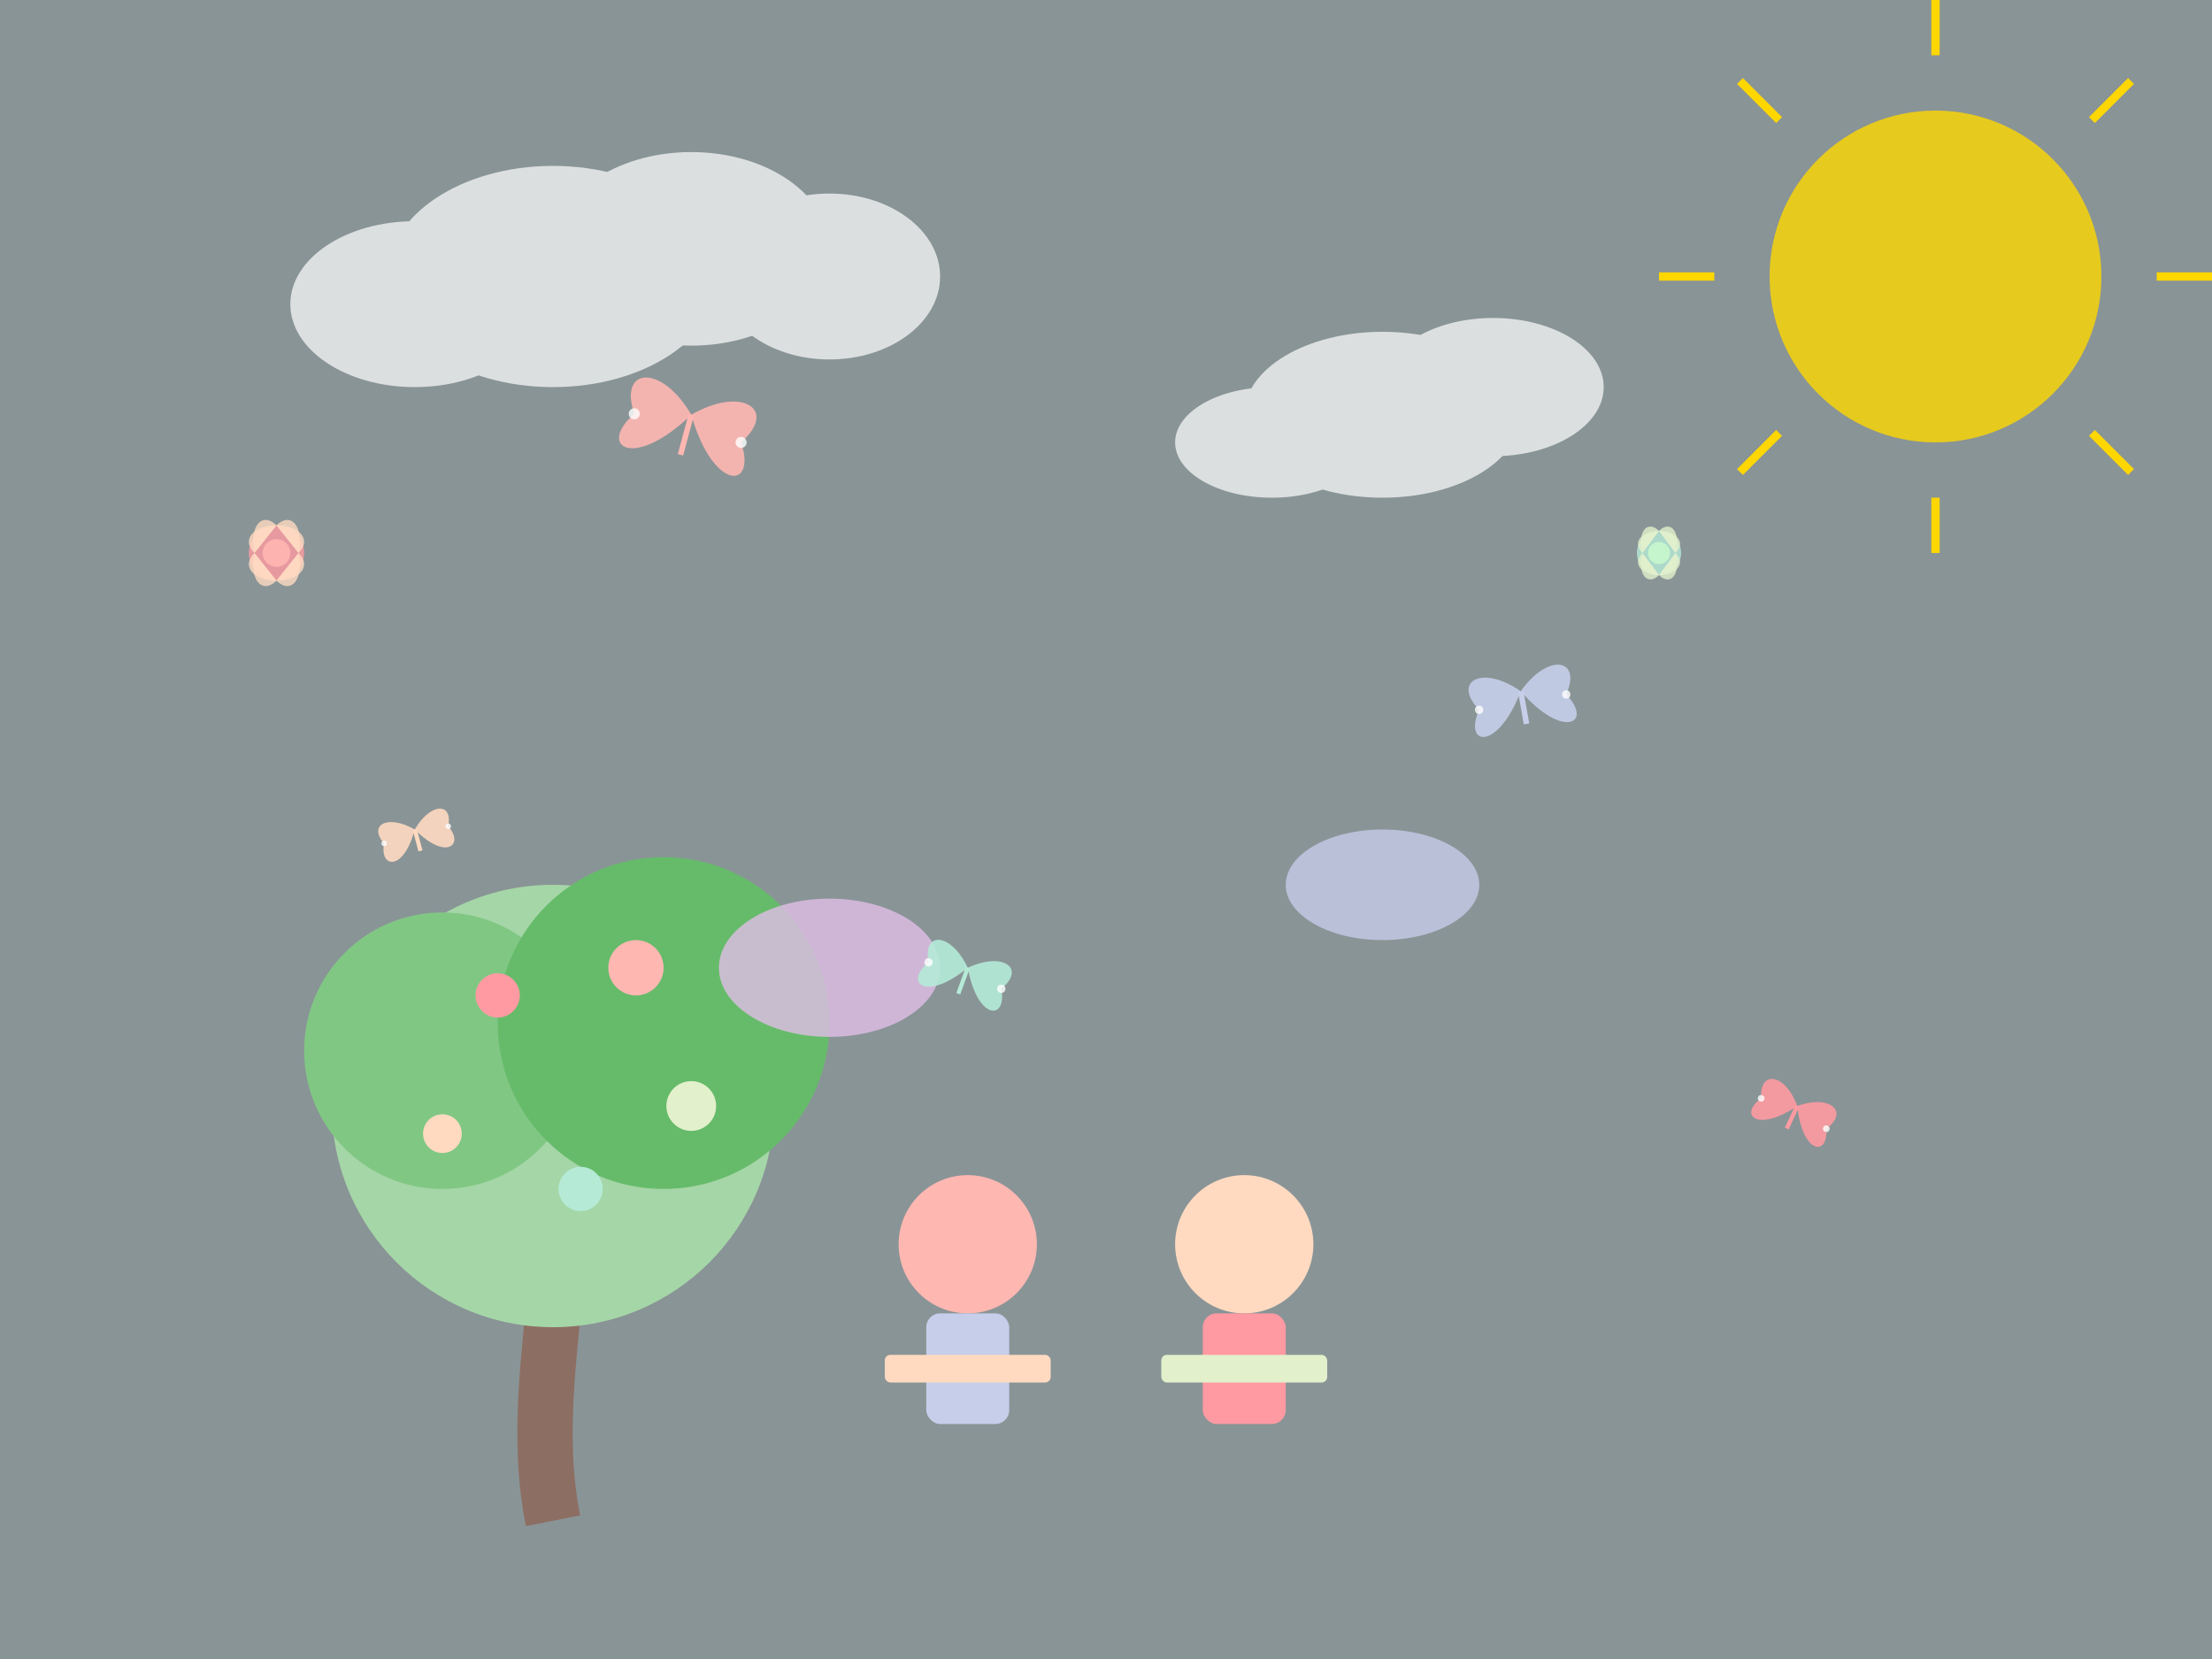 <svg xmlns="http://www.w3.org/2000/svg" viewBox="0 0 800 600" width="800" height="600">
  <rect x="0" y="0" width="800" height="600" fill="#333333" stroke="none"/>
  <!-- Illustration héro pour le mode jour -->
  
  <!-- Fond avec ciel bleu clair -->
  <rect x="0" y="0" width="800" height="600" fill="#E0F7FA" opacity="0.5" />
  
  <!-- Soleil -->
  <circle cx="700" cy="100" r="60" fill="#FFD700" opacity="0.8">
    <animate attributeName="opacity" values="0.7;0.9;0.7" dur="5s" repeatCount="indefinite" />
  </circle>
  <g transform="translate(700, 100)">
    <path d="M0,-80 L0,-100" stroke="#FFD700" stroke-width="3" />
    <path d="M80,0 L100,0" stroke="#FFD700" stroke-width="3" />
    <path d="M0,80 L0,100" stroke="#FFD700" stroke-width="3" />
    <path d="M-80,0 L-100,0" stroke="#FFD700" stroke-width="3" />
    <path d="M56.57,-56.57 L70.71,-70.71" stroke="#FFD700" stroke-width="3" />
    <path d="M56.57,56.57 L70.71,70.71" stroke="#FFD700" stroke-width="3" />
    <path d="M-56.57,56.57 L-70.71,70.71" stroke="#FFD700" stroke-width="3" />
    <path d="M-56.57,-56.57 L-70.71,-70.71" stroke="#FFD700" stroke-width="3" />
  </g>
  
  <!-- Nuages -->
  <g opacity="0.7">
    <ellipse cx="200" cy="100" rx="60" ry="40" fill="#FFFFFF" />
    <ellipse cx="250" cy="90" rx="50" ry="35" fill="#FFFFFF" />
    <ellipse cx="300" cy="100" rx="40" ry="30" fill="#FFFFFF" />
    <ellipse cx="150" cy="110" rx="45" ry="30" fill="#FFFFFF" />
  </g>
  
  <g opacity="0.7" transform="translate(500, 150)">
    <ellipse cx="0" cy="0" rx="50" ry="30" fill="#FFFFFF" />
    <ellipse cx="40" cy="-10" rx="40" ry="25" fill="#FFFFFF" />
    <ellipse cx="-40" cy="10" rx="35" ry="20" fill="#FFFFFF" />
  </g>
  
  <!-- Arbre magique -->
  <g transform="translate(200, 400)">
    <!-- Tronc -->
    <path d="M0,0 C10,50 -10,100 0,150" stroke="#8D6E63" stroke-width="20" fill="none" />
    
    <!-- Feuillage -->
    <circle cx="0" cy="0" r="80" fill="#A5D6A7" />
    <circle cx="-40" cy="-20" r="50" fill="#81C784" />
    <circle cx="40" cy="-30" r="60" fill="#66BB6A" />
    
    <!-- Fleurs dans l'arbre -->
    <circle cx="-20" cy="-40" r="8" fill="#FF9AA2" />
    <circle cx="30" cy="-50" r="10" fill="#FFB7B2" />
    <circle cx="-40" cy="10" r="7" fill="#FFDAC1" />
    <circle cx="50" cy="0" r="9" fill="#E2F0CB" />
    <circle cx="10" cy="30" r="8" fill="#B5EAD7" />
  </g>
  
  <!-- Enfants lisant -->
  <g transform="translate(400, 450)">
    <!-- Enfant 1 -->
    <circle cx="-50" cy="0" r="25" fill="#FFB7B2" /> <!-- Tête -->
    <rect x="-65" y="25" width="30" height="40" rx="5" fill="#C7CEEA" /> <!-- Corps -->
    <rect x="-80" y="40" width="60" height="10" rx="2" fill="#FFDAC1" /> <!-- Livre -->
    
    <!-- Enfant 2 -->
    <circle cx="50" cy="0" r="25" fill="#FFDAC1" /> <!-- Tête -->
    <rect x="35" y="25" width="30" height="40" rx="5" fill="#FF9AA2" /> <!-- Corps -->
    <rect x="20" y="40" width="60" height="10" rx="2" fill="#E2F0CB" /> <!-- Livre -->
  </g>
  
  <!-- Nuages de rêves -->
  <g opacity="0.8">
    <ellipse cx="300" cy="350" rx="40" ry="25" fill="#E1BEE7" />
    <ellipse cx="500" cy="320" rx="35" ry="20" fill="#C5CAE9" />
  </g>
  
  <!-- Papillons -->
  <g transform="translate(250, 150) rotate(15)">
    <path d="M0,0 C-15,-15 -30,-10 -20,5 C-30,20 -15,25 0,0" fill="#FFB7B2" opacity="0.9" />
    <path d="M0,0 C15,-15 30,-10 20,5 C30,20 15,25 0,0" fill="#FFB7B2" opacity="0.9" />
    <line x1="0" y1="0" x2="0" y2="15" stroke="#FFB7B2" stroke-width="2" />
    <circle cx="-20" cy="5" r="2" fill="#FFFFFF" opacity="0.8" />
    <circle cx="20" cy="5" r="2" fill="#FFFFFF" opacity="0.8" />
  </g>
  
  <g transform="translate(550, 250) rotate(-10)">
    <path d="M0,0 C-12,-12 -24,-8 -16,4 C-24,16 -12,20 0,0" fill="#C7CEEA" opacity="0.9" />
    <path d="M0,0 C12,-12 24,-8 16,4 C24,16 12,20 0,0" fill="#C7CEEA" opacity="0.9" />
    <line x1="0" y1="0" x2="0" y2="12" stroke="#C7CEEA" stroke-width="2" />
    <circle cx="-16" cy="4" r="1.5" fill="#FFFFFF" opacity="0.8" />
    <circle cx="16" cy="4" r="1.5" fill="#FFFFFF" opacity="0.8" />
  </g>
  
  <g transform="translate(350, 350) rotate(20)">
    <path d="M0,0 C-10,-10 -20,-7 -14,3 C-20,13 -10,17 0,0" fill="#B5EAD7" opacity="0.9" />
    <path d="M0,0 C10,-10 20,-7 14,3 C20,13 10,17 0,0" fill="#B5EAD7" opacity="0.9" />
    <line x1="0" y1="0" x2="0" y2="10" stroke="#B5EAD7" stroke-width="1.5" />
    <circle cx="-14" cy="3" r="1.5" fill="#FFFFFF" opacity="0.8" />
    <circle cx="14" cy="3" r="1.5" fill="#FFFFFF" opacity="0.8" />
  </g>
  
  <g transform="translate(150, 300) rotate(-15)">
    <path d="M0,0 C-8,-8 -16,-6 -12,2 C-16,10 -8,14 0,0" fill="#FFDAC1" opacity="0.9" />
    <path d="M0,0 C8,-8 16,-6 12,2 C16,10 8,14 0,0" fill="#FFDAC1" opacity="0.9" />
    <line x1="0" y1="0" x2="0" y2="8" stroke="#FFDAC1" stroke-width="1.5" />
    <circle cx="-12" cy="2" r="1" fill="#FFFFFF" opacity="0.8" />
    <circle cx="12" cy="2" r="1" fill="#FFFFFF" opacity="0.8" />
  </g>
  
  <g transform="translate(650, 400) rotate(25)">
    <path d="M0,0 C-9,-9 -18,-6 -13,3 C-18,12 -9,15 0,0" fill="#FF9AA2" opacity="0.9" />
    <path d="M0,0 C9,-9 18,-6 13,3 C18,12 9,15 0,0" fill="#FF9AA2" opacity="0.9" />
    <line x1="0" y1="0" x2="0" y2="9" stroke="#FF9AA2" stroke-width="1.5" />
    <circle cx="-13" cy="3" r="1.2" fill="#FFFFFF" opacity="0.8" />
    <circle cx="13" cy="3" r="1.2" fill="#FFFFFF" opacity="0.8" />
  </g>
  
  <!-- Fleurs volantes -->
  <g transform="translate(100, 200)">
    <circle cx="0" cy="0" r="10" fill="#FF9AA2" opacity="0.8" />
    <circle cx="0" cy="0" r="5" fill="#FFB7B2" opacity="0.9" />
    <path d="M0,-10 C5,-15 10,-10 8,0" fill="#FFDAC1" opacity="0.8" />
    <path d="M8,0 C13,-5 8,-10 0,-10" fill="#FFDAC1" opacity="0.8" />
    <path d="M0,10 C-5,15 -10,10 -8,0" fill="#FFDAC1" opacity="0.8" />
    <path d="M-8,0 C-13,5 -8,10 0,10" fill="#FFDAC1" opacity="0.8" />
    <path d="M0,-10 C-5,-15 -10,-10 -8,0" fill="#FFDAC1" opacity="0.8" />
    <path d="M-8,0 C-13,-5 -8,-10 0,-10" fill="#FFDAC1" opacity="0.8" />
    <path d="M0,10 C5,15 10,10 8,0" fill="#FFDAC1" opacity="0.8" />
    <path d="M8,0 C13,5 8,10 0,10" fill="#FFDAC1" opacity="0.8" />
  </g>
  
  <g transform="translate(600, 200)">
    <circle cx="0" cy="0" r="8" fill="#B5EAD7" opacity="0.8" />
    <circle cx="0" cy="0" r="4" fill="#C7F9CC" opacity="0.9" />
    <path d="M0,-8 C4,-12 8,-8 6,0" fill="#E2F0CB" opacity="0.8" />
    <path d="M6,0 C10,-4 6,-8 0,-8" fill="#E2F0CB" opacity="0.8" />
    <path d="M0,8 C-4,12 -8,8 -6,0" fill="#E2F0CB" opacity="0.8" />
    <path d="M-6,0 C-10,4 -6,8 0,8" fill="#E2F0CB" opacity="0.8" />
    <path d="M0,-8 C-4,-12 -8,-8 -6,0" fill="#E2F0CB" opacity="0.8" />
    <path d="M-6,0 C-10,-4 -6,-8 0,-8" fill="#E2F0CB" opacity="0.8" />
    <path d="M0,8 C4,12 8,8 6,0" fill="#E2F0CB" opacity="0.8" />
    <path d="M6,0 C10,4 6,8 0,8" fill="#E2F0CB" opacity="0.8" />
  </g>
</svg>